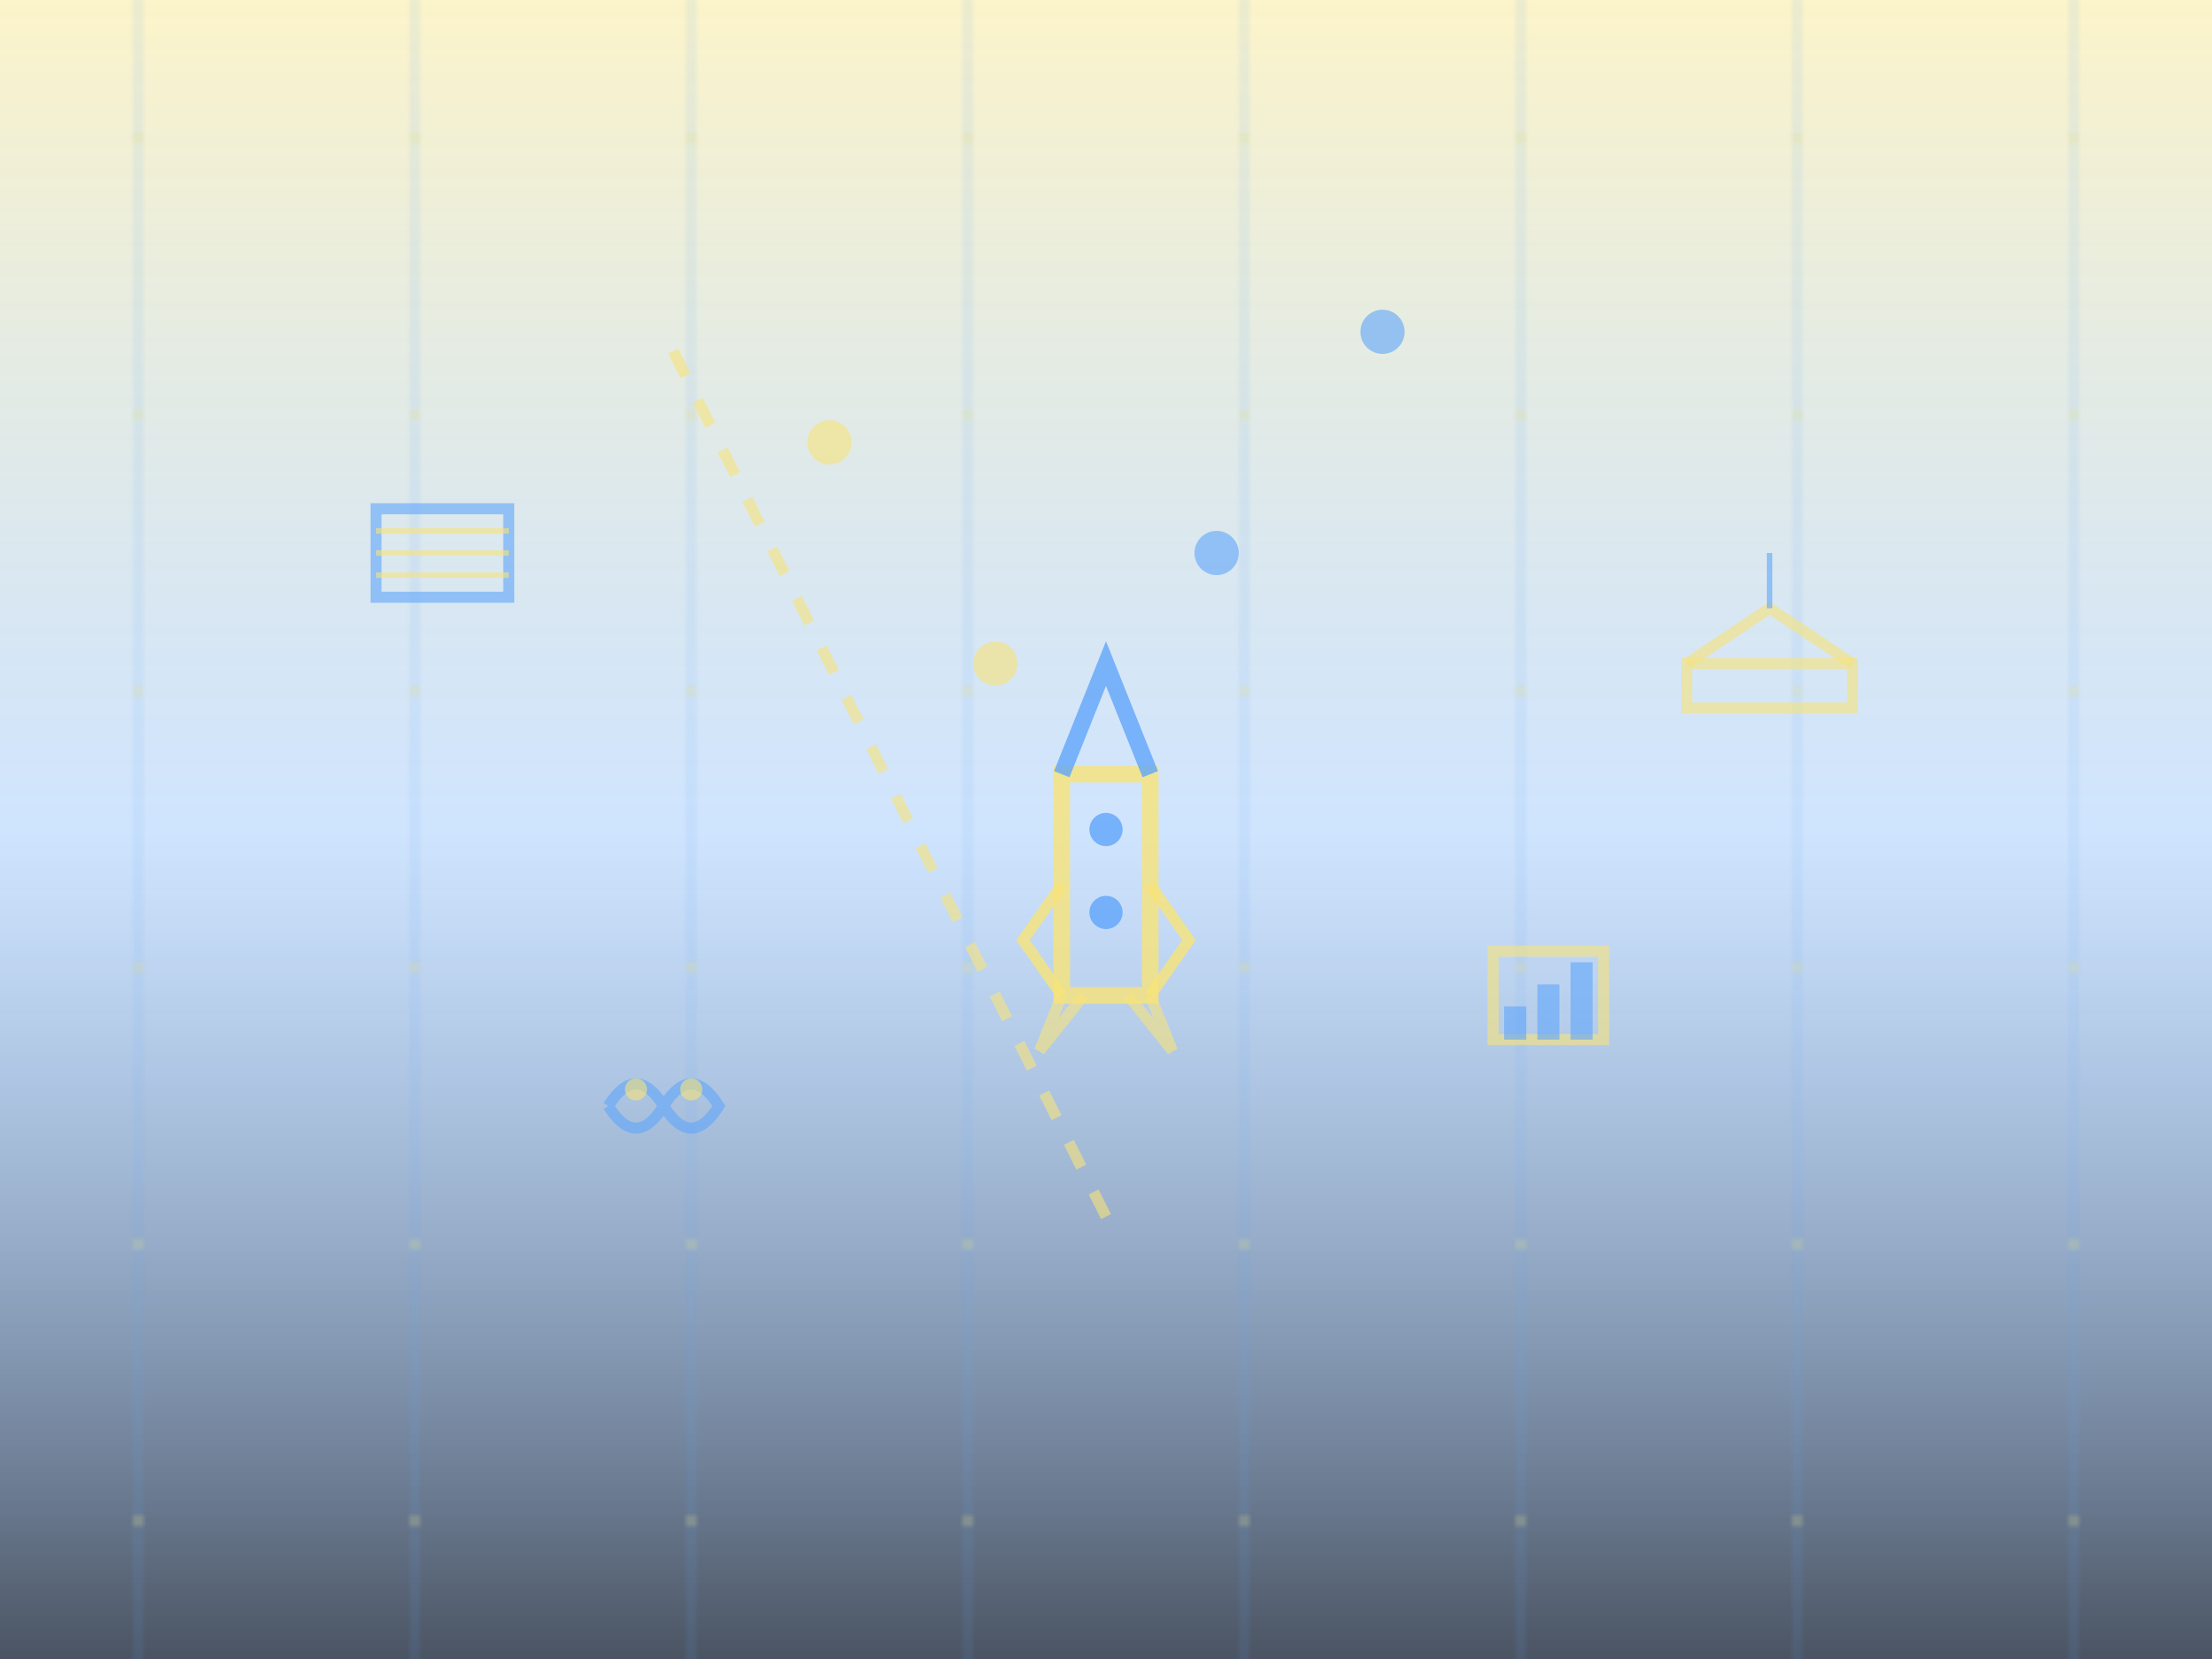 <svg width="400" height="300" viewBox="0 0 400 300" xmlns="http://www.w3.org/2000/svg">
  <defs>
    <linearGradient id="growthGradient" x1="0%" y1="100%" x2="0%" y2="0%">
      <stop offset="0%" style="stop-color:#1e293b;stop-opacity:0.8" />
      <stop offset="50%" style="stop-color:#60a5fa;stop-opacity:0.3" />
      <stop offset="100%" style="stop-color:#f7e37a;stop-opacity:0.4" />
    </linearGradient>
    <pattern id="growthPattern" x="0" y="0" width="50" height="50" patternUnits="userSpaceOnUse">
      <circle cx="25" cy="25" r="1" fill="#f7e37a" opacity="0.3"/>
      <line x1="25" y1="0" x2="25" y2="50" stroke="#60a5fa" stroke-width="1" opacity="0.2"/>
    </pattern>
  </defs>
  
  <!-- Background -->
  <rect width="400" height="300" fill="url(#growthGradient)"/>
  
  <!-- Growth pattern overlay -->
  <rect width="400" height="300" fill="url(#growthPattern)"/>
  
  <!-- Central rocket -->
  <g transform="translate(200, 180)">
    <!-- Rocket body -->
    <rect x="-8" y="-40" width="16" height="40" fill="none" stroke="#f7e37a" stroke-width="3" opacity="0.8"/>
    <!-- Rocket nose -->
    <path d="M-8,-40 L0,-60 L8,-40" fill="none" stroke="#60a5fa" stroke-width="3" opacity="0.8"/>
    <!-- Rocket fins -->
    <path d="M-8,-20 L-15,-10 L-8,0" fill="none" stroke="#f7e37a" stroke-width="2" opacity="0.8"/>
    <path d="M8,-20 L15,-10 L8,0" fill="none" stroke="#f7e37a" stroke-width="2" opacity="0.8"/>
    <!-- Engine exhaust -->
    <path d="M-8,0 L-12,10 L-4,0" fill="none" stroke="#f7e37a" stroke-width="2" opacity="0.6"/>
    <path d="M8,0 L12,10 L4,0" fill="none" stroke="#f7e37a" stroke-width="2" opacity="0.6"/>
    <!-- Windows -->
    <circle cx="0" cy="-30" r="3" fill="#60a5fa" opacity="0.8"/>
    <circle cx="0" cy="-15" r="3" fill="#60a5fa" opacity="0.8"/>
  </g>
  
  <!-- Growth trajectory -->
  <path d="M200,220 Q180,180 160,140 Q140,100 120,60" stroke="#f7e37a" stroke-width="2" fill="none" opacity="0.6" stroke-dasharray="5,5"/>
  
  <!-- Learning elements -->
  <g transform="translate(80, 100)">
    <!-- Book -->
    <rect x="-12" y="-8" width="24" height="16" fill="none" stroke="#60a5fa" stroke-width="2" opacity="0.6"/>
    <line x1="-12" y1="0" x2="12" y2="0" stroke="#f7e37a" stroke-width="1" opacity="0.6"/>
    <line x1="-12" y1="-4" x2="12" y2="-4" stroke="#f7e37a" stroke-width="1" opacity="0.6"/>
    <line x1="-12" y1="4" x2="12" y2="4" stroke="#f7e37a" stroke-width="1" opacity="0.6"/>
  </g>
  
  <g transform="translate(320, 120)">
    <!-- Graduation cap -->
    <rect x="-15" y="0" width="30" height="8" fill="none" stroke="#f7e37a" stroke-width="2" opacity="0.6"/>
    <path d="M-15,0 L0,-10 L15,0" fill="none" stroke="#f7e37a" stroke-width="2" opacity="0.6"/>
    <line x1="0" y1="-10" x2="0" y2="-20" stroke="#60a5fa" stroke-width="1" opacity="0.6"/>
  </g>
  
  <g transform="translate(120, 200)">
    <!-- Brain/learning -->
    <path d="M-10,0 Q-5,-8 0,0 Q5,-8 10,0 Q5,8 0,0 Q-5,8 -10,0" fill="none" stroke="#60a5fa" stroke-width="2" opacity="0.6"/>
    <circle cx="-5" cy="-3" r="2" fill="#f7e37a" opacity="0.6"/>
    <circle cx="5" cy="-3" r="2" fill="#f7e37a" opacity="0.6"/>
  </g>
  
  <g transform="translate(280, 180)">
    <!-- Skills chart -->
    <rect x="-10" y="-8" width="20" height="16" fill="none" stroke="#f7e37a" stroke-width="2" opacity="0.6"/>
    <rect x="-8" y="2" width="4" height="6" fill="#60a5fa" opacity="0.6"/>
    <rect x="-2" y="-2" width="4" height="10" fill="#60a5fa" opacity="0.6"/>
    <rect x="4" y="-6" width="4" height="14" fill="#60a5fa" opacity="0.6"/>
  </g>
  
  <!-- Growth indicators -->
  <circle cx="150" cy="80" r="4" fill="#f7e37a" opacity="0.6"/>
  <circle cx="250" cy="60" r="4" fill="#60a5fa" opacity="0.6"/>
  <circle cx="180" cy="120" r="4" fill="#f7e37a" opacity="0.6"/>
  <circle cx="220" cy="100" r="4" fill="#60a5fa" opacity="0.6"/>
</svg> 